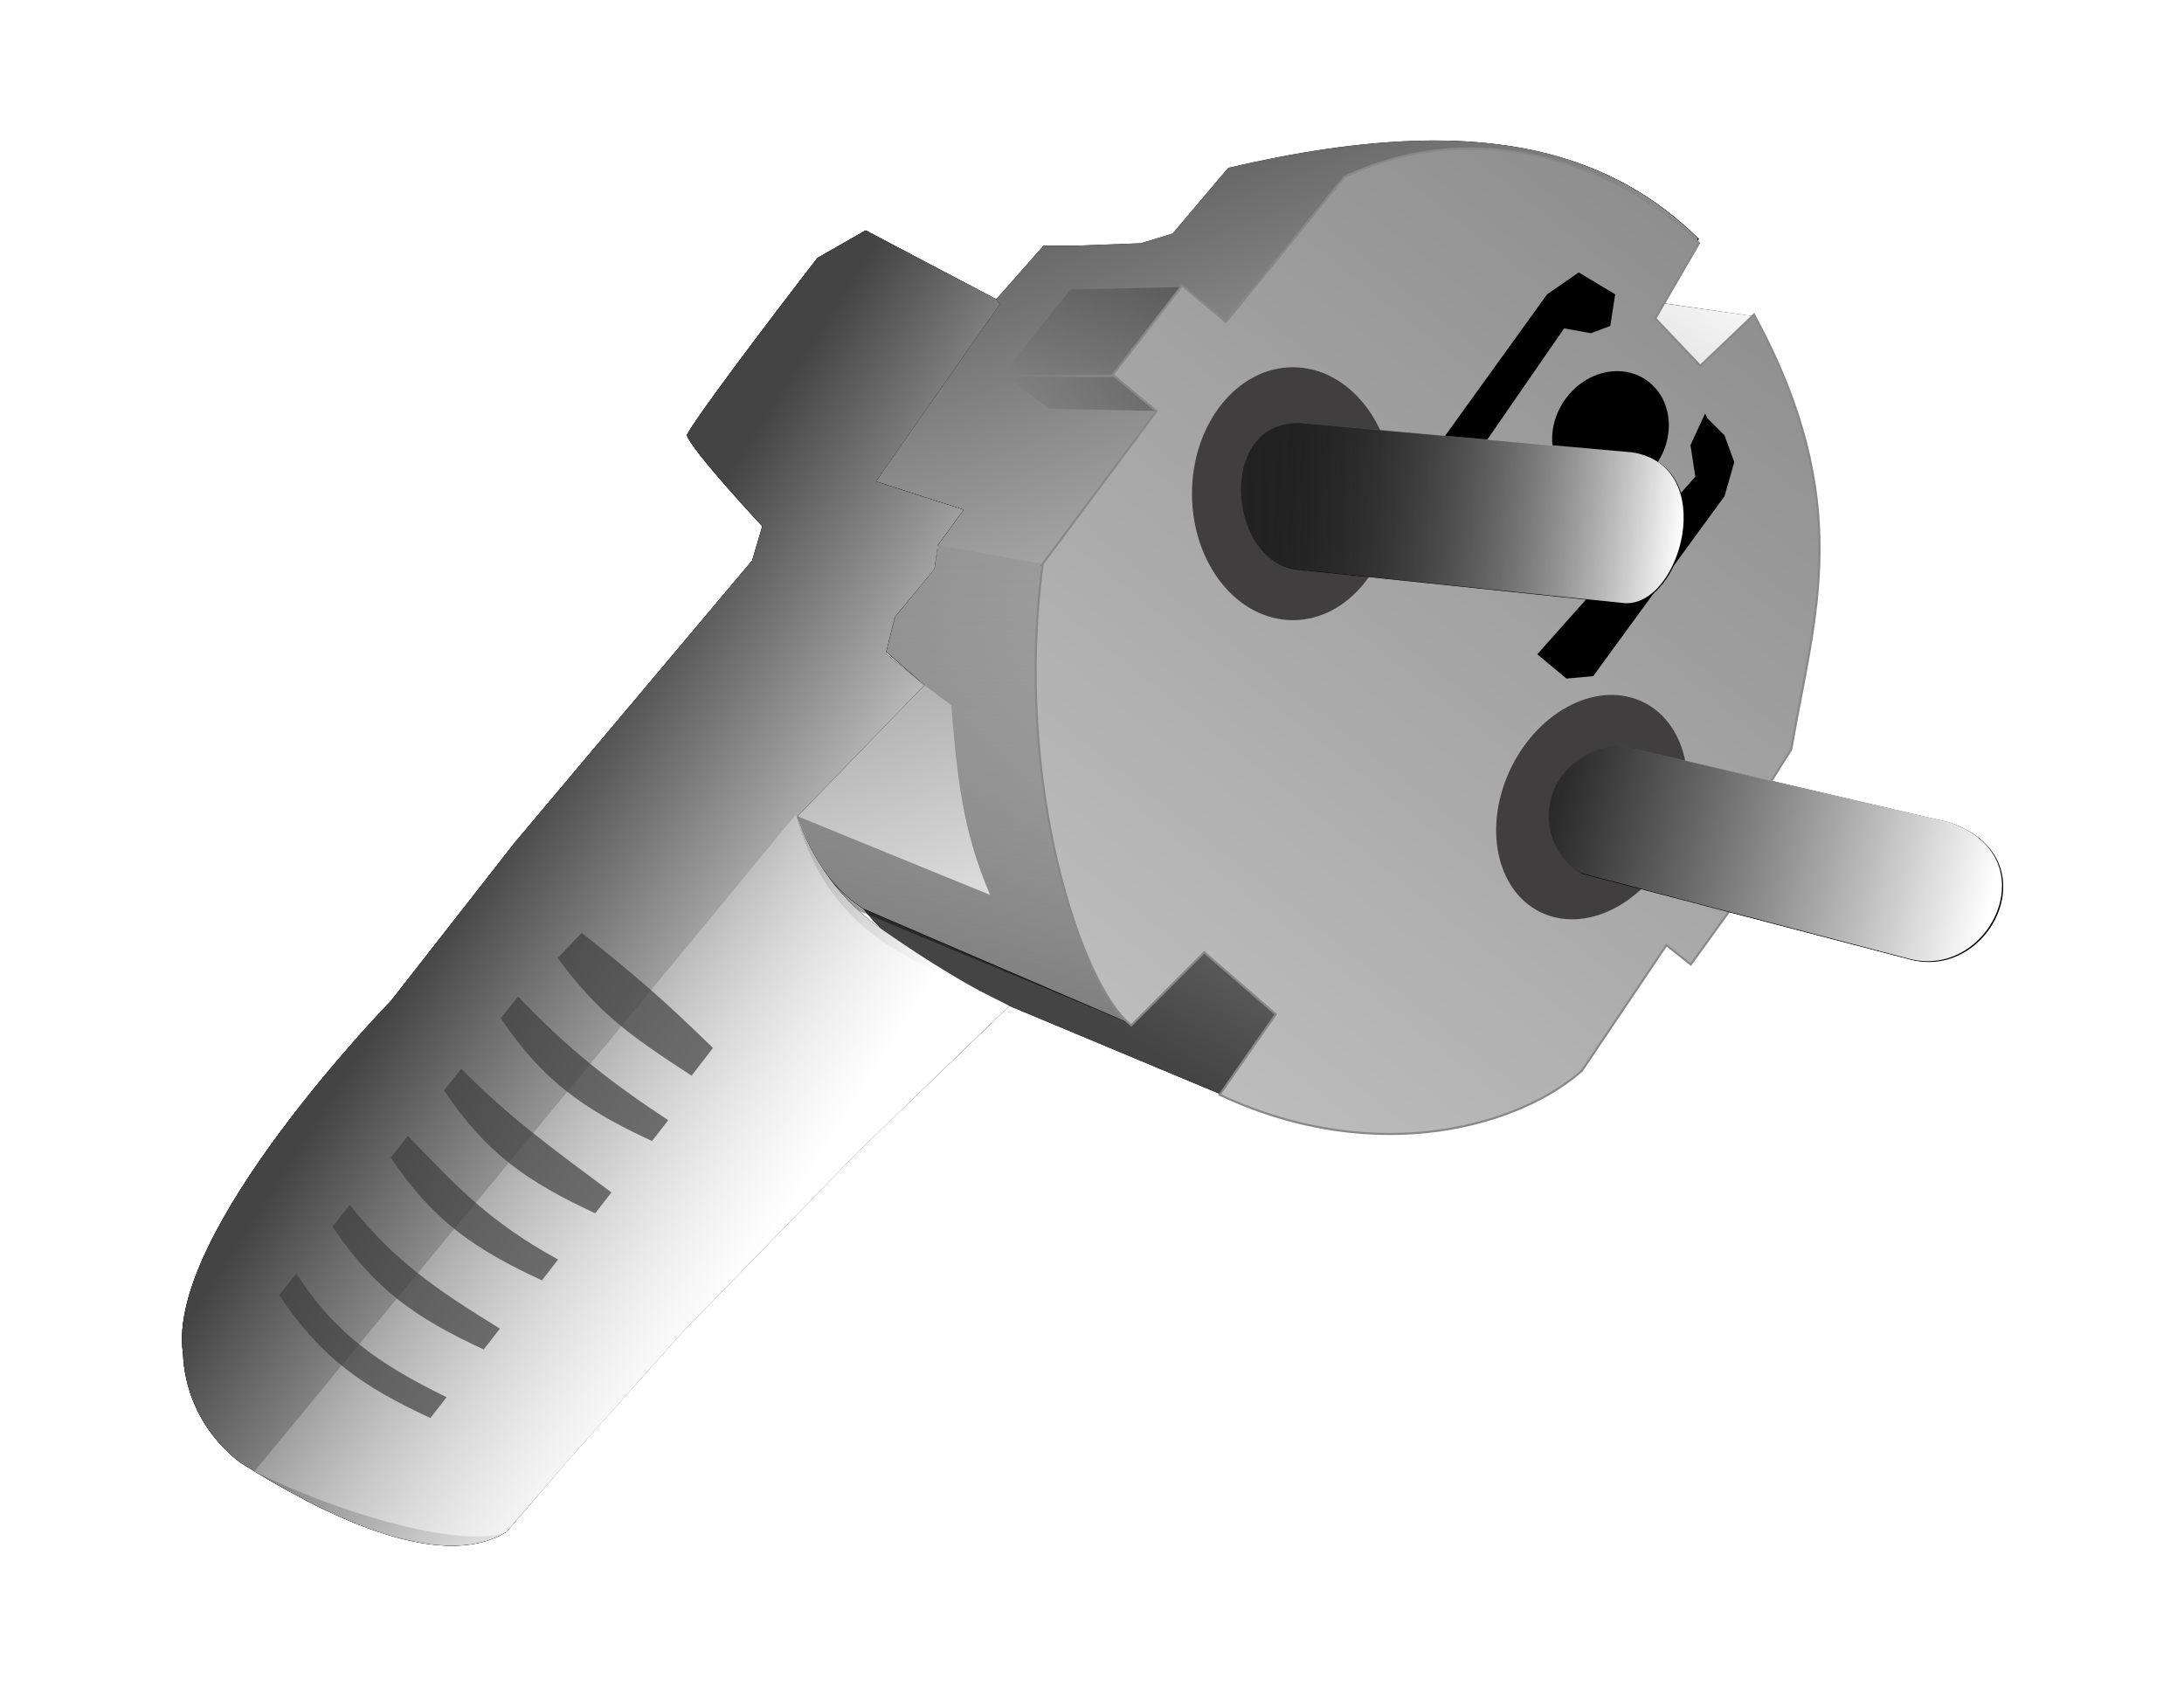 <?xml version="1.0" encoding="UTF-8"?>
<!-- Created with Inkscape (http://www.inkscape.org/) -->
<svg width="197.25" height="152.31" version="1.1" viewBox="0 0 197.25 152.308" xmlns="http://www.w3.org/2000/svg" xmlns:cc="http://creativecommons.org/ns#" xmlns:dc="http://purl.org/dc/elements/1.1/" xmlns:rdf="http://www.w3.org/1999/02/22-rdf-syntax-ns#" xmlns:xlink="http://www.w3.org/1999/xlink">
 <defs>
  <linearGradient id="linearGradient7374-7" x1="623.51" x2="514.28" y1="345.49" y2="319.34" gradientTransform="matrix(.375 0 0 .375 111.34 346.59)" gradientUnits="userSpaceOnUse" xlink:href="#linearGradient3865-4"/>
  <linearGradient id="linearGradient3865-4">
   <stop stop-color="#fff" offset="0"/>
   <stop stop-color="#fff" stop-opacity="0" offset="1"/>
  </linearGradient>
  <linearGradient id="linearGradient7377-7" x1="514.28" x2="624.01" y1="319.34" y2="345.49" gradientTransform="matrix(.375 0 0 .375 111.34 346.59)" gradientUnits="userSpaceOnUse" xlink:href="#linearGradient3843-0"/>
  <linearGradient id="linearGradient3843-0">
   <stop stop-color="#222222" offset="0"/>
   <stop stop-color="#222222" stop-opacity="0" offset="1"/>
  </linearGradient>
  <filter id="filter6793-8" color-interpolation-filters="sRGB">
   <feGaussianBlur stdDeviation="2.019"/>
  </filter>
  <linearGradient id="linearGradient7381-3" x1="440.12" x2="546.79" y1="263.65" y2="263.65" gradientTransform="matrix(.375 0 0 .375 111.34 346.59)" gradientUnits="userSpaceOnUse" xlink:href="#linearGradient3843-0"/>
  <linearGradient id="linearGradient7384-5" x1="546.79" x2="440.12" y1="263.65" y2="241.93" gradientTransform="matrix(.375 0 0 .375 111.34 346.59)" gradientUnits="userSpaceOnUse" xlink:href="#linearGradient3865-4"/>
  <filter id="filter6773-4" x="-.042" y="-.104" width="1.084" height="1.207" color-interpolation-filters="sRGB">
   <feGaussianBlur stdDeviation="1.876"/>
  </filter>
  <linearGradient id="linearGradient7393-5" x1="390.89" x2="579.29" y1="413.02" y2="176.06" gradientTransform="matrix(.375 0 0 .375 111.34 346.59)" gradientUnits="userSpaceOnUse" xlink:href="#linearGradient3865-4"/>
  <filter id="filter7003-8" color-interpolation-filters="sRGB">
   <feGaussianBlur stdDeviation="2.766"/>
  </filter>
  <filter id="filter6872-8" color-interpolation-filters="sRGB">
   <feGaussianBlur stdDeviation="0.553"/>
  </filter>
  <filter id="filter6876-2" color-interpolation-filters="sRGB">
   <feGaussianBlur stdDeviation="0.553"/>
  </filter>
  <filter id="filter6880-2" color-interpolation-filters="sRGB">
   <feGaussianBlur stdDeviation="0.553"/>
  </filter>
  <filter id="filter6884-0" color-interpolation-filters="sRGB">
   <feGaussianBlur stdDeviation="0.553"/>
  </filter>
  <filter id="filter6888-4" color-interpolation-filters="sRGB">
   <feGaussianBlur stdDeviation="0.553"/>
  </filter>
  <filter id="filter6892-3" color-interpolation-filters="sRGB">
   <feGaussianBlur stdDeviation="0.553"/>
  </filter>
  <linearGradient id="linearGradient7406-3" x1="384.29" x2="240.57" y1="481.84" y2="371.14" gradientTransform="matrix(.375 0 0 .375 111.34 346.59)" gradientUnits="userSpaceOnUse" xlink:href="#linearGradient3865-4"/>
  <linearGradient id="linearGradient7411-3" x1="326.62" x2="235.34" y1="439.36" y2="381.15" gradientTransform="matrix(.375 0 0 .375 111.34 346.59)" gradientUnits="userSpaceOnUse" xlink:href="#linearGradient5177-9"/>
  <linearGradient id="linearGradient5177-9">
   <stop stop-color="#fff" offset="0"/>
   <stop stop-color="#444444" offset="1"/>
  </linearGradient>
  <linearGradient id="linearGradient7415-5" x1="425.98" x2="382.62" y1="209.18" y2="230.28" gradientTransform="matrix(.375 0 0 .375 111.34 346.59)" gradientUnits="userSpaceOnUse" xlink:href="#linearGradient6799-8"/>
  <linearGradient id="linearGradient6799-8">
   <stop stop-opacity=".5" offset="0"/>
   <stop stop-opacity="0" offset="1"/>
  </linearGradient>
  <linearGradient id="linearGradient7418-2" x1="420.12" x2="383.8" y1="239.07" y2="230.86" gradientTransform="matrix(.375 0 0 .375 111.34 346.59)" gradientUnits="userSpaceOnUse" xlink:href="#linearGradient6799-8"/>
  <linearGradient id="linearGradient7421-5" x1="374.66" x2="373.31" y1="386.73" y2="262.85" gradientTransform="matrix(.375 0 0 .375 111.34 346.59)" gradientUnits="userSpaceOnUse" xlink:href="#linearGradient6799-8"/>
  <linearGradient id="linearGradient7424-7" x1="413.33" x2="332.2" y1="387.23" y2="173.38" gradientTransform="matrix(.375 0 0 .375 111.34 346.59)" gradientUnits="userSpaceOnUse" xlink:href="#linearGradient5177-9"/>
  <filter id="filter6689-1" color-interpolation-filters="sRGB">
   <feGaussianBlur stdDeviation="4.303"/>
  </filter>
  <linearGradient id="linearGradient7428-3" x1="563.68" x2="435.36" y1="201.57" y2="403.72" gradientTransform="matrix(.375 0 0 .375 111.34 346.59)" gradientUnits="userSpaceOnUse" xlink:href="#linearGradient5177-9"/>
  <filter id="filter7365-3" color-interpolation-filters="sRGB">
   <feGaussianBlur stdDeviation="3.641"/>
  </filter>
 </defs>
 <g transform="translate(-164.23 -399.07)">
  <path d="m294.04 411.76c-0.665-4e-3 -1.344 0.01-2.031 0.031-4.996 0.157-10.575 0.973-16.844 2.438l-5.031 5.938-2.875 0.875-5.938 0.219h-2.844l-4.281 4.844-11.781-6.219-4.375 2.5s-10.335 13.351-11.781 15.969c0.413 1.39 6.812 8.25 6.812 8.25l-0.906 3.094-21.438 25.469-11.188 14.312s-20.369 20.889-18.781 31.812c0.282 6.7 5.281 9.938 5.281 9.938 6.833 4.297 17.694 9.998 23.906 6.219l5.75-6.688 10.125-11.312 15.875-16.312 13.688-13.219 19.125 8 5-7.312 0.062 0.062-5.062 7.25c14.349 6.662 27.156 2.571 32.5-2.188l7.688-11.438 2.219 1.781 3.375-4.656 16.156 4.219c7.394 2.196 13.048-9.238 3.75-12.312l-16.062-3.75 1.781-2.844c2.123-12.226 5.766-22.256-3.312-39.094l-8.188-1.188 3.156-5.406c-0.049-0.05-0.106-0.106-0.156-0.156l0.156-0.281c-5.993-5.898-13.552-8.791-23.531-8.844zm-45.031 36.438-0.375 2.25-0.031 0.031 0.312-2.156 0.094-0.125zm-3.938 6.562-0.719 2.844 0.656-2.781 0.062-0.062zm-0.812 3.188 3.469 3.031-3.5-2.875 0.031-0.156zm-7.969 14.844c0.238 0.665 0.502 1.414 0.906 2.312 0.131 0.292 0.279 0.602 0.438 0.906-0.16-0.297-0.296-0.606-0.438-0.906-0.36-0.763-0.694-1.514-0.938-2.281l0.031-0.031zm2.625 5.25c0.195 0.26 0.37 0.526 0.594 0.781 0.721 0.824 1.611 1.609 2.688 2.312 0.503 0.671 1.091 1.322 1.75 1.938-1.77-1.232-3.224-2.699-4.438-4.25-0.205-0.262-0.404-0.513-0.594-0.781z" filter="url(#filter7365-3)"/>
  <path d="m322.62 427.63-48.099 70.281-19.142-7.993c-4.612-2.05-10.323-4.978-13.178-8.785l41.984-58.994 38.435 5.491z" fill="url(#linearGradient7428-3)"/>
  <path transform="matrix(.375 0 0 .375 111.34 346.59)" d="m437.12 180.47-13.477 15.821-7.617 2.344-15.821 0.586h-7.617l-11.404 12.884-29.003 43.919 21.133 6.822-6.023 8.242-1.01 5.976-9.445 11.511-2.174 8.474 9.197 8.073-31.156 29.835c1.994 5.195 4.948 16.493 16.43 24l64.547 27.769 125.98-169.92 10.547-19.336c-24.805-24.414-59.571-29.493-113.09-16.992z" filter="url(#filter6689-1)"/>
  <path d="m275.18 414.23-5.051 5.93-2.855 0.879-5.93 0.22h-2.855l-4.274 4.829-10.871 16.462 7.921 2.557-2.258 3.089-0.379 2.24-3.54 4.314-0.815 3.176 3.447 3.026-11.678 11.183c0.747 1.947 1.855 6.182 6.159 8.996l24.194 10.409 47.22-63.692 3.953-7.248c-9.298-9.151-22.329-11.055-42.388-6.369z" fill="url(#linearGradient7424-7)"/>
  <path d="m253.66 479.9-17.394-7.105 3.119 7.544 27.014 11.201c-2.855-12.958-5.051-28.552-7.907-41.51l-9.555-1.734-3.902 6.523-0.796 3.261 3.485 2.873 2.422 1.816c0.512 6.369 1.025 11.421 3.514 17.131z" fill="url(#linearGradient7421-5)"/>
  <path d="m255.2 433.12h9.883l3.734 3.075-9.883-0.22-3.734-2.855z" fill="url(#linearGradient7418-2)" opacity=".5"/>
  <path d="m254.76 432.9h10.103l6.15-7.907-10.103 0.22-6.15 7.687z" fill="url(#linearGradient7415-5)" opacity=".5"/>
  <path d="m209.95 537.44c-6.212 3.779-17.083-1.915-23.916-6.212 0 0-4.998-3.239-5.28-9.939-1.588-10.923 18.791-31.837 18.791-31.837l11.182-14.288 21.432-25.469 0.932-3.106s-6.421-6.841-6.833-8.231c1.446-2.617 11.803-15.996 11.803-15.996l4.348-2.485 11.803 6.212 0.311 0.466-11.182 15.996 7.921 2.557-2.33 3.189-0.311 2.174-3.591 4.348-0.796 3.261 3.485 2.873-11.458 11.842c1.21 3.814 3.86 7.684 7.954 10.444 3.876 2.692 7.752 5.073 11.162 6.678l-13.686 13.201-15.86 16.307-10.114 11.337-5.766 6.678z"/>
  <path d="m209.95 537.44c-6.212 3.779-17.083-1.915-23.916-6.212 0 0-4.998-3.239-5.28-9.939-1.588-10.923 18.791-31.837 18.791-31.837l11.182-14.288 21.432-25.469 0.932-3.106s-6.421-6.841-6.833-8.231c1.446-2.617 11.803-15.996 11.803-15.996l4.348-2.485 11.803 6.212 0.311 0.466-11.182 15.996 7.921 2.557-2.33 3.189-0.311 2.174-3.591 4.348-0.796 3.261 3.485 2.873-11.458 11.842c1.21 3.814 3.86 7.684 7.954 10.444 3.876 2.692 7.752 5.073 11.162 6.678l-13.686 13.201-15.86 16.307-10.114 11.337-5.766 6.678z" fill="url(#linearGradient7411-3)"/>
  <path d="m236.37 473.13c1.256 3.705 3.87 7.433 7.846 10.113 3.876 2.692 7.752 5.073 11.162 6.678l-13.686 13.201-15.86 16.307-10.114 11.337-5.766 6.678c-5.393 3.281-14.298-0.579-21.024-4.465" fill="none"/>
  <path d="m188.93 532.98c-1.021-0.59-1.992-1.181-2.893-1.747 0 0-4.998-3.239-5.28-9.939-1.588-10.923 18.791-31.837 18.791-31.837l11.182-14.288 21.432-25.469 0.932-3.106s-6.421-6.841-6.833-8.231c1.446-2.617 11.803-15.996 11.803-15.996l4.348-2.485 11.803 6.212 0.311 0.466-11.182 15.996 7.921 2.557-2.33 3.189-0.311 2.174-3.591 4.348-0.796 3.261 2.462 2.03" fill="none"/>
  <path d="m236.09 472.65-48.875 59.302c6.853 3.507 18.529 7.103 22.742 5.485 15.297-17.704 28.731-31.526 45.426-47.522-7.207-3.891-15.812-5.142-19.293-17.265z" fill="url(#linearGradient7406-3)"/>
  <g transform="matrix(.375 0 0 .375 111.34 346.59)" fill="#403e3f" filter="url(#filter7003-8)" opacity=".7">
   <path d="m212.43 446.67c8.766 13.89 19.622 21.779 36.168 29.781l-3.901 5.022c-16.238-7.519-26.325-14.452-36.411-29.589l4.143-5.215z" filter="url(#filter6872-8)"/>
   <path d="m225.27 430.16c10.838 13.476 20.45 20.121 36.168 29.781l-3.901 5.022c-16.238-7.519-26.325-14.452-36.411-29.589l4.143-5.215z" filter="url(#filter6876-2)"/>
   <path d="m239.29 413.52c12.081 12.647 20.036 20.95 36.168 29.781l-3.901 5.022c-16.238-7.519-26.325-14.452-36.411-29.589l4.143-5.215z" filter="url(#filter6880-2)"/>
   <path d="m252.13 397.36c11.667 11.818 22.108 19.293 36.168 29.781l-3.901 5.022c-16.238-7.519-26.325-14.452-36.411-29.589l4.143-5.215z" filter="url(#filter6884-0)"/>
   <path d="m265.81 379.96c12.081 12.647 22.108 20.536 36.168 29.781l-3.901 5.022c-16.238-7.519-26.325-14.452-36.411-29.589l4.143-5.215z" filter="url(#filter6888-4)"/>
   <path d="m281.14 364.63c12.91 10.161 20.45 16.807 31.61 27.71l-5.144 6.679c-15.41-10.005-22.596-15.281-32.267-28.346l5.801-6.043z" filter="url(#filter6892-3)"/>
  </g>
  <path d="m246.42 459.88 1.299 1.071-11.458 11.842c1.21 3.814 3.86 7.684 7.954 10.444 3.876 2.692 7.752 5.073 11.162 6.678l-13.686 13.201-15.86 16.307-10.114 11.337-5.766 6.678c-5.867 3.569-15.89-1.312-22.742-5.485" fill="none"/>
  <path d="m187.21 531.96c-0.403-0.245-0.795-0.488-1.174-0.727 0 0-4.998-3.239-5.28-9.939-1.588-10.923 18.791-31.837 18.791-31.837l11.182-14.288 21.432-25.469 0.932-3.106s-6.421-6.841-6.833-8.231c1.446-2.617 11.803-15.996 11.803-15.996l4.348-2.485 11.803 6.212 0.311 0.466-11.182 15.996 7.921 2.557-2.33 3.189-0.311 2.174-3.591 4.348-0.796 3.261 2.186 1.802" fill="none"/>
  <path d="m258.49 450.03 10.323-13.837-3.953-3.294 6.15-7.907 3.953 3.294 10.762-13.178c13.69-6.369 26.721 0.659 31.846 5.93l-3.953 6.809 4.173 4.393 4.832-4.612c9.078 16.838 5.418 26.868 3.294 39.094l-6.918 10.981 2.361 2.196-4.447 6.15-2.196-1.757-7.687 11.421c-5.344 4.759-18.156 8.858-32.505 2.196l5.051-7.248-6.589-5.71-6.589 6.589c-4.393-3.441-10.542-21.816-7.907-41.51z" fill="#888888" stroke="#888888" stroke-width=".375px"/>
  <path d="m258.49 450.03 10.323-13.837-3.953-3.294 6.15-7.907 3.953 3.294 10.762-13.178c13.69-6.369 26.721 0.659 31.846 5.93l-3.953 6.809 4.173 4.393 4.832-4.612c9.078 16.838 5.418 26.868 3.294 39.094l-6.918 10.981 2.361 2.196-4.447 6.15-2.196-1.757-7.687 11.421c-5.344 4.759-18.156 8.858-32.505 2.196l5.051-7.248-6.589-5.71-6.589 6.589c-4.393-3.441-10.542-21.816-7.907-41.51z" fill="url(#linearGradient7393-5)" opacity=".5"/>
  <ellipse cx="281" cy="443.66" rx="9.115" ry="11.421" fill="#403e3f"/>
  <ellipse transform="matrix(.945 .327 -.374 .928 0 0)" cx="462.68" cy="345.55" rx="8.137" ry="10.534" fill="#403e3f"/>
  <path d="m290.34 444.54 13.617-18.888 2.855-1.977 3.294 1.977-0.439 2.855-1.757 0.659-2.416-0.439-12.738 18.449-2.416-2.635z"/>
  <ellipse transform="matrix(.828 .561 -.561 .828 0 0)" cx="502.04" cy="188.96" rx="5.051" ry="5.71"/>
  <path d="m303.07 458.16 2.636 2.196 2.416-0.22 11.86-16.253 0.879-3.075-0.879-2.416-1.537-1.537-0.22-0.439-1.318 2.855 0.439 2.855-14.276 16.033z"/>
  <path transform="matrix(.375 0 0 .375 111.34 346.59)" d="m455.28 242 79.103 7.031c21.094 3.32 11.719 37.11-1.758 36.329l-79.103-8.203c-16.992-1.758-19.336-36.915 1.758-35.157z" filter="url(#filter6773-4)"/>
  <path d="m281.99 437.29 29.65 2.636c7.907 1.245 4.393 13.91-0.659 13.617l-29.65-3.075c-6.369-0.659-7.248-13.837 0.659-13.178z" fill="url(#linearGradient7384-5)"/>
  <path d="m281.99 437.29 29.65 2.636c7.907 1.245 4.393 13.91-0.659 13.617l-29.65-3.075c-6.369-0.659-7.248-13.837 0.659-13.178z" fill="url(#linearGradient7381-3)"/>
  <path transform="matrix(.375 0 0 .375 111.34 346.59)" d="m530.28 319.34 80.275 18.75c24.805 8.203 9.766 38.673-9.961 32.813l-78.517-20.508c-11.914-6.836-10.938-27.149 8.203-31.055z" filter="url(#filter6793-8)"/>
  <path d="m310.1 466.28 30.089 7.028c9.298 3.075 3.66 14.495-3.734 12.299l-29.43-7.687c-4.466-2.562-4.1-10.176 3.075-11.64z" fill="url(#linearGradient7377-7)"/>
  <path d="m310.1 466.28 30.089 7.028c9.298 3.075 3.66 14.495-3.734 12.299l-29.43-7.687c-4.466-2.562-4.1-10.176 3.075-11.64z" fill="url(#linearGradient7374-7)"/>
 </g>
</svg>
